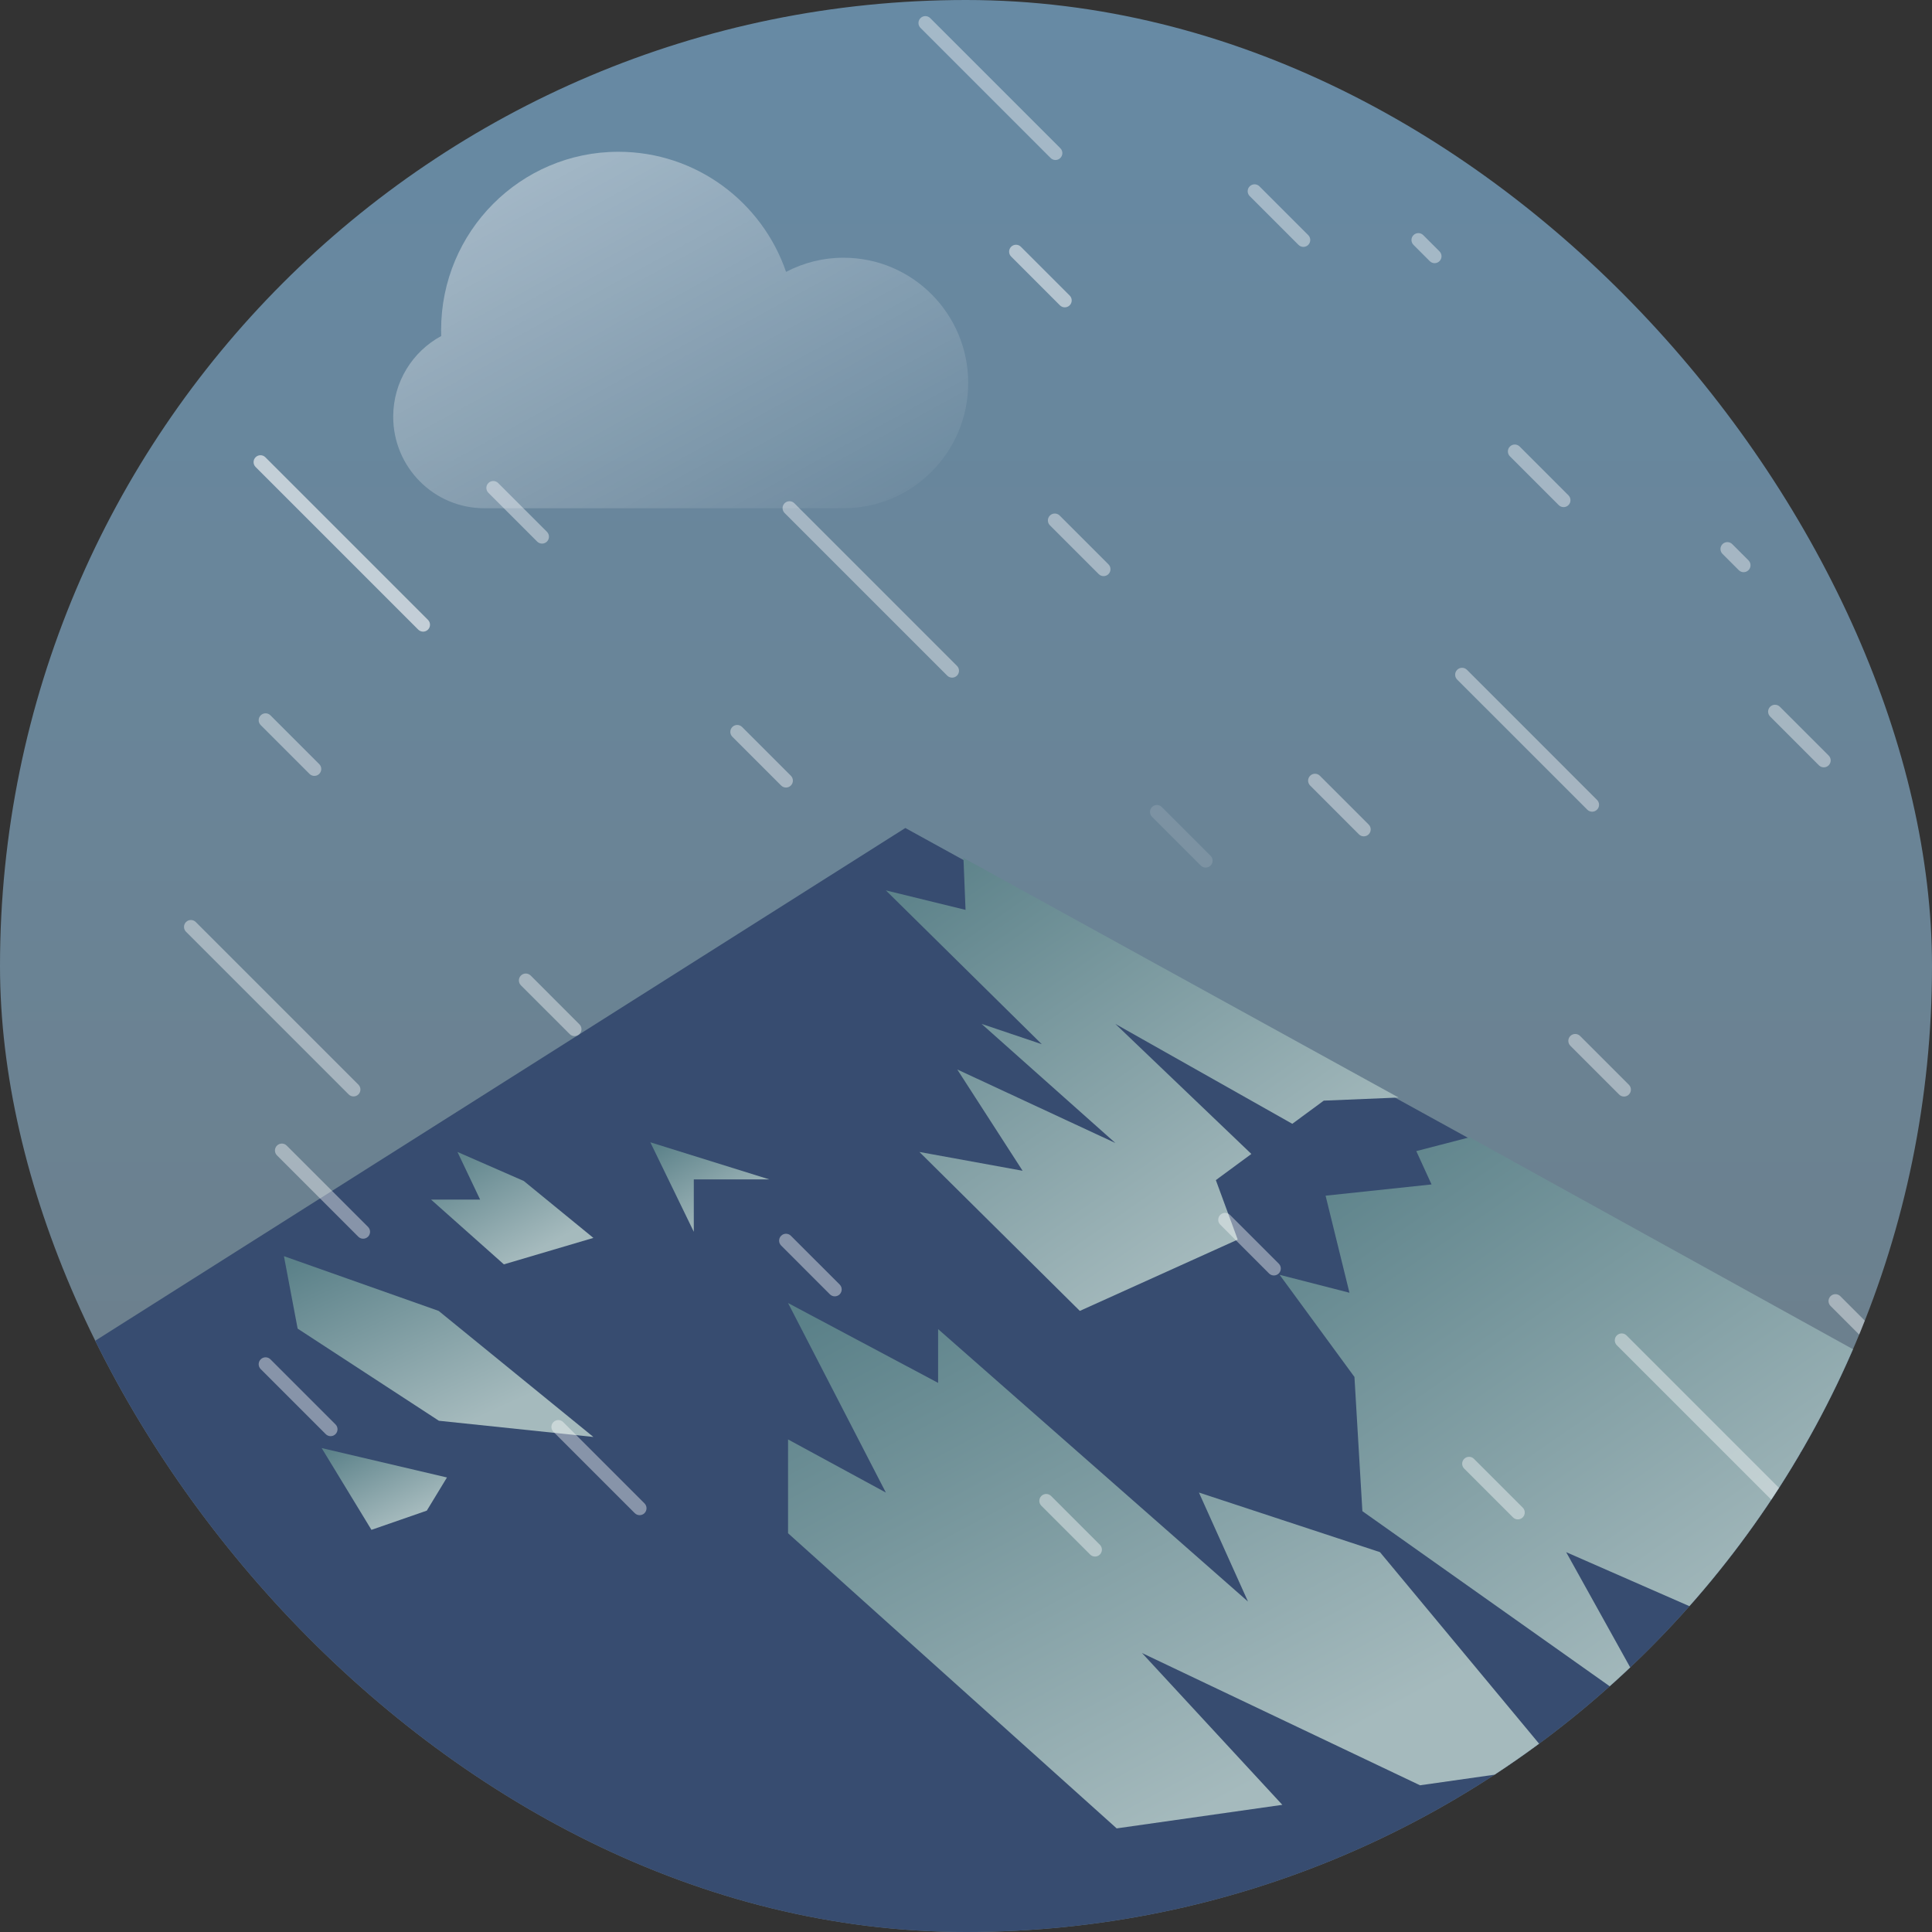 <svg width="84" height="84" viewBox="0 0 84 84" fill="none" xmlns="http://www.w3.org/2000/svg">
<rect x="0" y="0" width="84" height="84" fill="#333333" stroke="none"/>
<g clip-path="url(#clip0_2_73)">
<rect width="84" height="84" rx="42" fill="url(#paint0_linear_2_73)"/>
<path fill-rule="evenodd" clip-rule="evenodd" d="M39.362 36L100.96 69.919V98.97H-17L-16.442 71.32L39.362 36Z" fill="#374C70"/>
<path fill-rule="evenodd" clip-rule="evenodd" d="M38.515 38.712L41.98 39.56L41.889 37.302L60.809 47.719L57.555 47.854L56.187 48.861L48.493 44.517L54.407 50.172L52.863 51.309L53.814 53.895L46.949 56.996L39.974 50.085L44.461 50.903L41.62 46.499L48.493 49.695L42.677 44.517L45.295 45.4L38.515 38.712Z" fill="url(#paint1_linear_2_73)"/>
<path fill-rule="evenodd" clip-rule="evenodd" d="M61.578 50.048L63.895 49.447L84.494 60.834L81.467 64.216L78.272 63.134L80.287 65.451L75.305 70.645L68.094 67.485L72.207 74.887L59.234 65.703L58.889 59.867L55.636 55.427L58.672 56.206L57.634 51.986L62.241 51.497L61.578 50.048Z" fill="url(#paint2_linear_2_73)"/>
<path fill-rule="evenodd" clip-rule="evenodd" d="M34.263 56.653L40.787 60.125V57.787L54.26 69.632L52.127 64.893L59.999 67.485L67.714 76.772L61.74 77.621L49.653 71.871L55.753 78.471L48.551 79.495L34.263 66.663V62.584L38.515 64.893L34.263 56.653Z" fill="url(#paint3_linear_2_73)"/>
<path fill-rule="evenodd" clip-rule="evenodd" d="M12.941 57.766L12.345 54.616L19.072 56.996L25.799 62.476L19.082 61.772L12.941 57.766Z" fill="url(#paint4_linear_2_73)"/>
<path fill-rule="evenodd" clip-rule="evenodd" d="M16.15 66.515L13.985 62.959L19.433 64.238L18.556 65.68L16.15 66.515Z" fill="url(#paint5_linear_2_73)"/>
<path fill-rule="evenodd" clip-rule="evenodd" d="M30.165 53.556L28.275 49.665L33.447 51.278H30.165V53.556Z" fill="url(#paint6_linear_2_73)"/>
<path fill-rule="evenodd" clip-rule="evenodd" d="M18.741 52.156H20.875L19.89 50.085L22.773 51.347L25.799 53.822L21.908 54.972L18.741 52.156Z" fill="url(#paint7_linear_2_73)"/>
<path opacity="0.4" fill-rule="evenodd" clip-rule="evenodd" d="M21.234 21.425C21.117 21.308 21.117 21.118 21.234 21.001C21.351 20.884 21.541 20.884 21.658 21.001L23.78 23.122C23.897 23.24 23.897 23.43 23.78 23.547C23.663 23.664 23.473 23.664 23.355 23.547L21.234 21.425ZM31.841 32.032C31.724 31.915 31.724 31.725 31.841 31.608C31.958 31.491 32.148 31.491 32.265 31.608L34.386 33.729C34.503 33.846 34.503 34.036 34.386 34.153C34.269 34.27 34.079 34.27 33.962 34.153L31.841 32.032ZM53.054 52.821C52.937 52.938 52.937 53.128 53.054 53.245L55.175 55.367C55.292 55.484 55.482 55.484 55.599 55.367C55.717 55.249 55.717 55.059 55.599 54.942L53.478 52.821C53.361 52.704 53.171 52.704 53.054 52.821ZM63.66 63.852C63.543 63.735 63.543 63.545 63.66 63.428C63.778 63.31 63.968 63.31 64.085 63.428L66.206 65.549C66.323 65.666 66.323 65.856 66.206 65.973C66.089 66.09 65.899 66.09 65.782 65.973L63.66 63.852ZM74.267 74.034C74.15 74.151 74.15 74.341 74.267 74.458L76.388 76.58C76.505 76.697 76.695 76.697 76.813 76.58C76.93 76.463 76.93 76.273 76.813 76.155L74.691 74.034C74.574 73.917 74.384 73.917 74.267 74.034Z" fill="white"/>
<path opacity="0.4" fill-rule="evenodd" clip-rule="evenodd" d="M23.021 0.212C22.904 0.095 22.904 -0.095 23.021 -0.212C23.138 -0.329 23.328 -0.329 23.445 -0.212L25.566 1.909C25.684 2.026 25.684 2.216 25.566 2.333C25.449 2.451 25.259 2.451 25.142 2.333L23.021 0.212ZM45.648 22.84C45.531 22.722 45.531 22.532 45.648 22.415C45.765 22.298 45.955 22.298 46.072 22.415L48.194 24.537C48.311 24.654 48.311 24.844 48.194 24.961C48.077 25.078 47.887 25.078 47.77 24.961L45.648 22.84ZM56.962 33.729C56.845 33.846 56.845 34.036 56.962 34.153L59.083 36.275C59.2 36.392 59.39 36.392 59.508 36.275C59.625 36.157 59.625 35.968 59.508 35.85L57.386 33.729C57.269 33.612 57.079 33.612 56.962 33.729ZM68.276 45.467C68.159 45.35 68.159 45.16 68.276 45.043C68.393 44.926 68.583 44.926 68.7 45.043L70.821 47.164C70.938 47.281 70.938 47.471 70.821 47.588C70.704 47.706 70.514 47.706 70.397 47.588L68.276 45.467ZM79.589 56.356C79.472 56.474 79.472 56.663 79.589 56.781L81.711 58.902C81.828 59.019 82.018 59.019 82.135 58.902C82.252 58.785 82.252 58.595 82.135 58.478L80.014 56.356C79.897 56.239 79.707 56.239 79.589 56.356ZM90.903 68.094C90.786 67.977 90.786 67.787 90.903 67.67C91.02 67.553 91.21 67.553 91.327 67.67L93.449 69.791C93.566 69.909 93.566 70.099 93.449 70.216C93.332 70.333 93.142 70.333 93.024 70.216L90.903 68.094ZM102.217 78.984C102.1 79.101 102.1 79.291 102.217 79.408L104.338 81.529C104.455 81.647 104.645 81.647 104.762 81.529C104.88 81.412 104.88 81.222 104.762 81.105L102.641 78.984C102.524 78.867 102.334 78.867 102.217 78.984Z" fill="white"/>
<path opacity="0.4" fill-rule="evenodd" clip-rule="evenodd" d="M54.334 8.526C54.217 8.409 54.217 8.219 54.334 8.102C54.452 7.984 54.642 7.984 54.759 8.102L56.88 10.223C56.997 10.34 56.997 10.53 56.88 10.647C56.763 10.764 56.573 10.764 56.456 10.647L54.334 8.526ZM65.648 19.84C65.531 19.722 65.531 19.532 65.648 19.415C65.765 19.298 65.955 19.298 66.073 19.415L68.194 21.537C68.311 21.654 68.311 21.844 68.194 21.961C68.077 22.078 67.887 22.078 67.77 21.961L65.648 19.84ZM76.962 30.729C76.845 30.846 76.845 31.036 76.962 31.153L79.083 33.275C79.2 33.392 79.39 33.392 79.507 33.275C79.625 33.157 79.625 32.968 79.507 32.85L77.386 30.729C77.269 30.612 77.079 30.612 76.962 30.729Z" fill="white"/>
<path opacity="0.4" fill-rule="evenodd" clip-rule="evenodd" d="M0.021 20.212C-0.096 20.095 -0.096 19.905 0.021 19.788C0.138 19.671 0.328 19.671 0.445 19.788L2.566 21.909C2.684 22.026 2.684 22.216 2.566 22.334C2.449 22.451 2.259 22.451 2.142 22.334L0.021 20.212ZM11.335 31.526C11.217 31.409 11.217 31.219 11.335 31.102C11.452 30.984 11.642 30.984 11.759 31.102L13.88 33.223C13.997 33.34 13.997 33.53 13.88 33.647C13.763 33.764 13.573 33.764 13.456 33.647L11.335 31.526ZM22.648 42.415C22.531 42.532 22.531 42.722 22.648 42.84L24.77 44.961C24.887 45.078 25.077 45.078 25.194 44.961C25.311 44.844 25.311 44.654 25.194 44.537L23.073 42.415C22.955 42.298 22.765 42.298 22.648 42.415ZM33.962 54.153C33.845 54.036 33.845 53.846 33.962 53.729C34.079 53.612 34.269 53.612 34.386 53.729L36.508 55.85C36.625 55.968 36.625 56.157 36.508 56.275C36.39 56.392 36.2 56.392 36.083 56.275L33.962 54.153ZM45.276 65.043C45.158 65.16 45.158 65.35 45.276 65.467L47.397 67.588C47.514 67.706 47.704 67.706 47.821 67.588C47.938 67.471 47.938 67.281 47.821 67.164L45.7 65.043C45.583 64.926 45.393 64.926 45.276 65.043ZM67.903 88.094C67.786 87.977 67.786 87.787 67.903 87.67C68.02 87.553 68.21 87.553 68.327 87.67L70.449 89.791C70.566 89.909 70.566 90.099 70.449 90.216C70.332 90.333 70.142 90.333 70.024 90.216L67.903 88.094ZM79.217 98.984C79.1 99.101 79.1 99.291 79.217 99.408L81.338 101.529C81.455 101.647 81.645 101.647 81.762 101.529C81.879 101.412 81.879 101.222 81.762 101.105L79.641 98.984C79.524 98.867 79.334 98.867 79.217 98.984Z" fill="white"/>
<path opacity="0.4" fill-rule="evenodd" clip-rule="evenodd" d="M12.042 50.233C11.925 50.116 11.925 49.926 12.042 49.809C12.159 49.691 12.349 49.691 12.466 49.809L16.002 53.344C16.119 53.461 16.119 53.651 16.002 53.769C15.884 53.886 15.694 53.886 15.577 53.769L12.042 50.233ZM24.062 62.254C23.945 62.137 23.945 61.947 24.062 61.83C24.18 61.712 24.37 61.712 24.487 61.83L28.022 65.365C28.139 65.482 28.139 65.672 28.022 65.789C27.905 65.906 27.715 65.906 27.598 65.789L24.062 62.254ZM48.104 85.871C47.987 85.988 47.987 86.178 48.104 86.295L51.64 89.831C51.757 89.948 51.947 89.948 52.064 89.831C52.181 89.714 52.181 89.524 52.064 89.407L48.528 85.871C48.411 85.754 48.221 85.754 48.104 85.871ZM60.125 98.316C60.008 98.199 60.008 98.009 60.125 97.892C60.242 97.775 60.432 97.775 60.549 97.892L64.085 101.427C64.202 101.545 64.202 101.735 64.085 101.852C63.968 101.969 63.778 101.969 63.66 101.852L60.125 98.316ZM72.146 109.913C72.029 110.03 72.029 110.22 72.146 110.337L75.681 113.873C75.798 113.99 75.988 113.99 76.106 113.873C76.223 113.755 76.223 113.565 76.106 113.448L72.57 109.913C72.453 109.796 72.263 109.796 72.146 109.913Z" fill="white"/>
<path opacity="0.4" d="M11.335 59.526C11.217 59.409 11.217 59.219 11.335 59.102C11.452 58.984 11.642 58.984 11.759 59.102L14.587 61.93C14.704 62.047 14.704 62.237 14.587 62.354C14.47 62.471 14.28 62.471 14.163 62.354L11.335 59.526Z" fill="white"/>
<path opacity="0.4" fill-rule="evenodd" clip-rule="evenodd" d="M40.021 0.788C39.904 0.905 39.904 1.095 40.021 1.212L45.678 6.869C45.795 6.986 45.985 6.986 46.102 6.869C46.219 6.752 46.219 6.562 46.102 6.445L40.445 0.788C40.328 0.671 40.138 0.671 40.021 0.788ZM63.355 29.122C63.238 29.24 63.238 29.43 63.355 29.547L69.012 35.203C69.129 35.321 69.319 35.321 69.436 35.203C69.554 35.086 69.554 34.896 69.436 34.779L63.78 29.122C63.663 29.005 63.472 29.005 63.355 29.122Z" fill="white"/>
<path opacity="0.4" fill-rule="evenodd" clip-rule="evenodd" d="M61.456 10.223C61.339 10.34 61.339 10.53 61.456 10.647L62.163 11.354C62.28 11.471 62.47 11.471 62.587 11.354C62.704 11.237 62.704 11.047 62.587 10.93L61.88 10.223C61.763 10.106 61.573 10.106 61.456 10.223ZM74.891 23.658C74.774 23.775 74.774 23.965 74.891 24.082L75.598 24.789C75.715 24.907 75.905 24.907 76.022 24.789C76.139 24.672 76.139 24.482 76.022 24.365L75.315 23.658C75.198 23.541 75.008 23.541 74.891 23.658Z" fill="white"/>
<path opacity="0.4" fill-rule="evenodd" clip-rule="evenodd" d="M34.113 22.304C33.996 22.187 33.996 21.997 34.113 21.88C34.23 21.763 34.42 21.763 34.537 21.88L41.608 28.951C41.725 29.068 41.725 29.258 41.608 29.375C41.491 29.492 41.301 29.492 41.184 29.375L34.113 22.304ZM8.088 40.512C7.971 40.395 7.971 40.205 8.088 40.088C8.205 39.971 8.395 39.971 8.512 40.088L15.583 47.159C15.7 47.276 15.7 47.466 15.583 47.583C15.466 47.7 15.276 47.7 15.159 47.583L8.088 40.512ZM70.296 58.063C70.179 58.181 70.179 58.371 70.296 58.488L77.368 65.559C77.485 65.676 77.675 65.676 77.792 65.559C77.909 65.442 77.909 65.252 77.792 65.135L70.721 58.063C70.604 57.946 70.414 57.946 70.296 58.063Z" fill="white"/>
<path opacity="0.9" d="M26.968 22.097H36.679C39.671 22.097 42.096 19.659 42.096 16.652C42.096 13.644 39.671 11.206 36.679 11.206C35.776 11.206 34.925 11.428 34.177 11.821C33.134 8.782 30.265 6.599 26.887 6.599C22.63 6.599 19.179 10.068 19.179 14.348C19.179 14.436 19.18 14.523 19.183 14.61C17.941 15.281 17.096 16.6 17.096 18.118C17.096 20.316 18.868 22.097 21.054 22.097H26.887C26.9 22.097 26.968 22.097 26.968 22.097H26.887H26.968Z" fill="url(#paint8_linear_2_73)"/>
<path opacity="0.6" d="M11.113 20.304C10.996 20.187 10.996 19.997 11.113 19.88C11.23 19.763 11.42 19.763 11.537 19.88L18.608 26.951C18.725 27.068 18.725 27.258 18.608 27.375C18.491 27.492 18.301 27.492 18.184 27.375L11.113 20.304Z" fill="white"/>
<path opacity="0.121" d="M50.088 35.512C49.971 35.395 49.971 35.205 50.088 35.088C50.205 34.971 50.395 34.971 50.512 35.088L52.633 37.209C52.751 37.326 52.751 37.516 52.633 37.633C52.516 37.751 52.326 37.751 52.209 37.633L50.088 35.512Z" fill="white"/>
<path opacity="0.5" d="M43.962 11.153C43.845 11.036 43.845 10.846 43.962 10.729C44.079 10.612 44.269 10.612 44.386 10.729L46.508 12.85C46.625 12.967 46.625 13.157 46.508 13.275C46.39 13.392 46.2 13.392 46.083 13.275L43.962 11.153Z" fill="white"/>
</g>
<defs>
<linearGradient id="paint0_linear_2_73" x1="90.762" y1="84" x2="90.762" y2="-7.399" gradientUnits="userSpaceOnUse">
<stop stop-color="#6E7C84"/>
<stop offset="1" stop-color="#668BA7"/>
</linearGradient>
<linearGradient id="paint1_linear_2_73" x1="31.023" y1="43.677" x2="43.318" y2="61.376" gradientUnits="userSpaceOnUse">
<stop stop-color="#5B8189"/>
<stop offset="1" stop-color="#A5BABD"/>
</linearGradient>
<linearGradient id="paint2_linear_2_73" x1="45.939" y1="57.682" x2="61.808" y2="80.576" gradientUnits="userSpaceOnUse">
<stop stop-color="#5B8189"/>
<stop offset="1" stop-color="#A5BABD"/>
</linearGradient>
<linearGradient id="paint3_linear_2_73" x1="23.022" y1="64.047" x2="35.705" y2="87.67" gradientUnits="userSpaceOnUse">
<stop stop-color="#5B8189"/>
<stop offset="1" stop-color="#A5BABD"/>
</linearGradient>
<linearGradient id="paint4_linear_2_73" x1="7.824" y1="57.16" x2="11.797" y2="65.808" gradientUnits="userSpaceOnUse">
<stop stop-color="#5B8189"/>
<stop offset="1" stop-color="#A5BABD"/>
</linearGradient>
<linearGradient id="paint5_linear_2_73" x1="12.155" y1="64.11" x2="14.079" y2="67.86" gradientUnits="userSpaceOnUse">
<stop stop-color="#5B8189"/>
<stop offset="1" stop-color="#A5BABD"/>
</linearGradient>
<linearGradient id="paint6_linear_2_73" x1="26.537" y1="50.924" x2="28.808" y2="54.765" gradientUnits="userSpaceOnUse">
<stop stop-color="#5B8189"/>
<stop offset="1" stop-color="#A5BABD"/>
</linearGradient>
<linearGradient id="paint7_linear_2_73" x1="16.369" y1="51.667" x2="19.103" y2="56.689" gradientUnits="userSpaceOnUse">
<stop stop-color="#5B8189"/>
<stop offset="1" stop-color="#A5BABD"/>
</linearGradient>
<linearGradient id="paint8_linear_2_73" x1="21.708" y1="-24.945" x2="46.323" y2="19.77" gradientUnits="userSpaceOnUse">
<stop stop-color="white"/>
<stop offset="1" stop-color="white" stop-opacity="0.01"/>
</linearGradient>
<clipPath id="clip0_2_73">
<rect width="84" height="84" rx="42" fill="white"/>
</clipPath>
</defs>
</svg>
